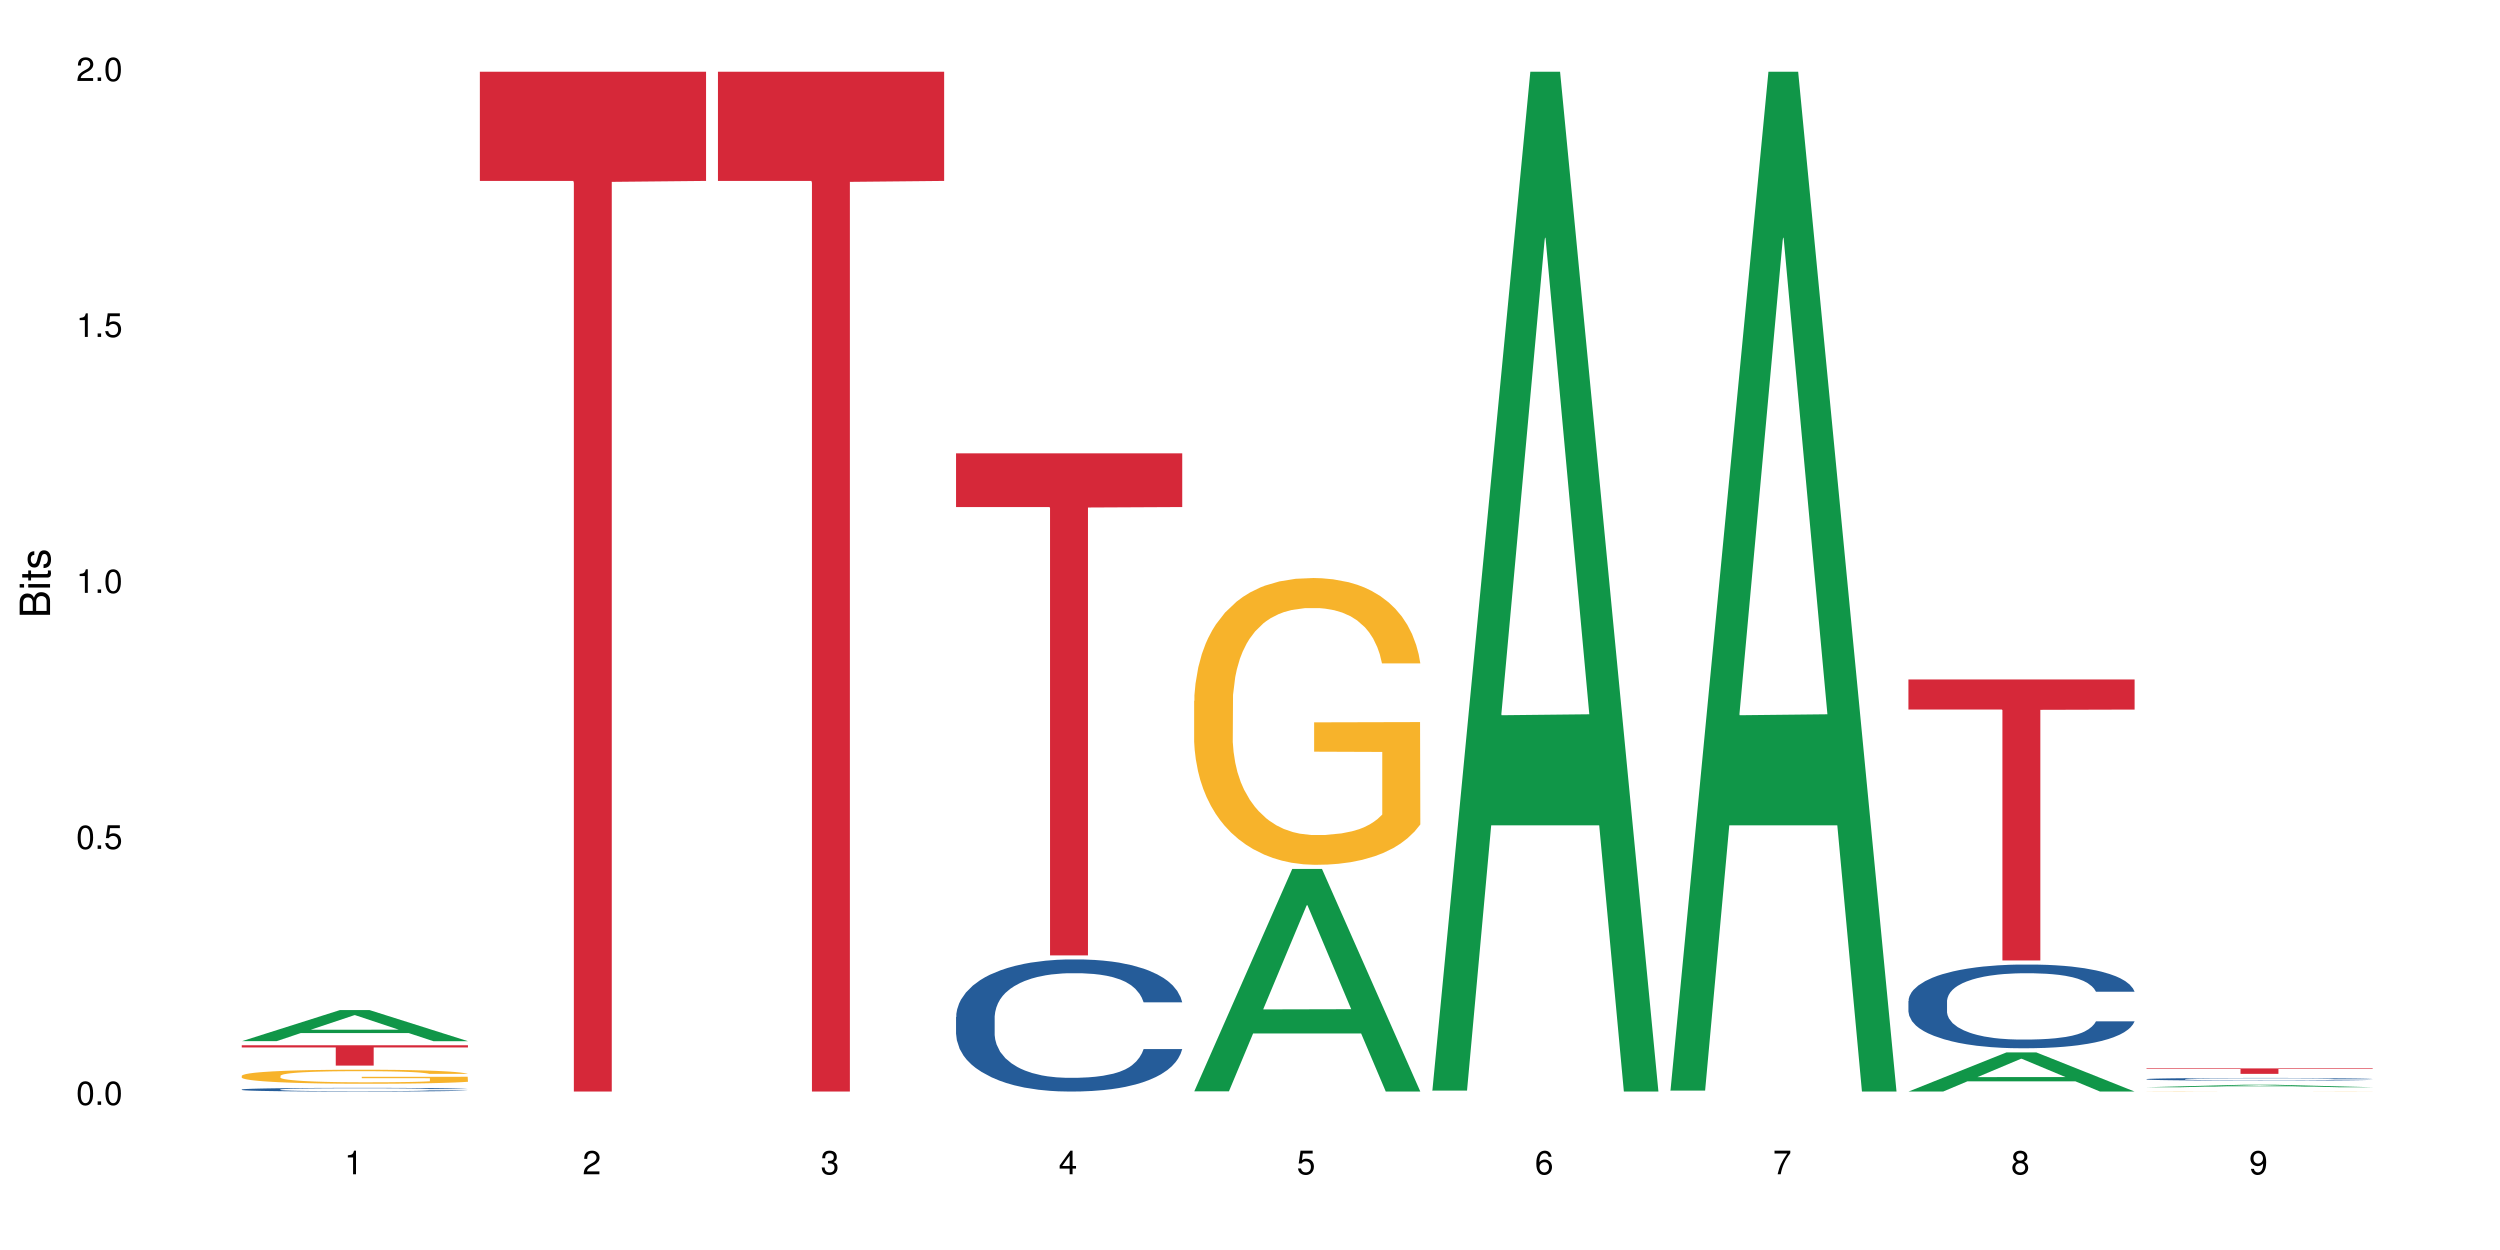 <?xml version="1.0" encoding="UTF-8"?>
<svg xmlns="http://www.w3.org/2000/svg" xmlns:xlink="http://www.w3.org/1999/xlink" width="720pt" height="360pt" viewBox="0 0 720 360" version="1.1">
<defs>
<g>
<symbol overflow="visible" id="glyph0-0">
<path style="stroke:none;" d=""/>
</symbol>
<symbol overflow="visible" id="glyph0-1">
<path style="stroke:none;" d="M 2.641 -6.797 C 2 -6.797 1.422 -6.531 1.078 -6.047 C 0.641 -5.453 0.406 -4.547 0.406 -3.297 C 0.406 -1 1.188 0.219 2.641 0.219 C 4.078 0.219 4.859 -1 4.859 -3.234 C 4.859 -4.562 4.656 -5.438 4.203 -6.047 C 3.844 -6.531 3.281 -6.797 2.641 -6.797 Z M 2.641 -6.047 C 3.547 -6.047 4 -5.125 4 -3.312 C 4 -1.375 3.562 -0.484 2.625 -0.484 C 1.734 -0.484 1.281 -1.422 1.281 -3.281 C 1.281 -5.141 1.734 -6.047 2.641 -6.047 Z M 2.641 -6.047 "/>
</symbol>
<symbol overflow="visible" id="glyph0-2">
<path style="stroke:none;" d="M 1.828 -1 L 0.828 -1 L 0.828 0 L 1.828 0 Z M 1.828 -1 "/>
</symbol>
<symbol overflow="visible" id="glyph0-3">
<path style="stroke:none;" d="M 4.562 -6.797 L 1.062 -6.797 L 0.547 -3.094 L 1.328 -3.094 C 1.719 -3.562 2.047 -3.734 2.578 -3.734 C 3.484 -3.734 4.062 -3.109 4.062 -2.094 C 4.062 -1.125 3.484 -0.531 2.578 -0.531 C 1.828 -0.531 1.375 -0.906 1.188 -1.672 L 0.328 -1.672 C 0.453 -1.109 0.547 -0.844 0.75 -0.594 C 1.125 -0.078 1.828 0.219 2.594 0.219 C 3.969 0.219 4.922 -0.781 4.922 -2.219 C 4.922 -3.562 4.031 -4.484 2.719 -4.484 C 2.25 -4.484 1.859 -4.359 1.469 -4.062 L 1.734 -5.969 L 4.562 -5.969 Z M 4.562 -6.797 "/>
</symbol>
<symbol overflow="visible" id="glyph0-4">
<path style="stroke:none;" d="M 2.484 -4.844 L 2.484 0 L 3.328 0 L 3.328 -6.797 L 2.766 -6.797 C 2.469 -5.75 2.281 -5.609 0.984 -5.453 L 0.984 -4.844 Z M 2.484 -4.844 "/>
</symbol>
<symbol overflow="visible" id="glyph0-5">
<path style="stroke:none;" d="M 4.859 -0.828 L 1.281 -0.828 C 1.359 -1.391 1.672 -1.75 2.5 -2.234 L 3.469 -2.75 C 4.406 -3.266 4.906 -3.969 4.906 -4.812 C 4.906 -5.375 4.672 -5.906 4.266 -6.266 C 3.859 -6.625 3.375 -6.797 2.719 -6.797 C 1.859 -6.797 1.219 -6.5 0.844 -5.922 C 0.609 -5.562 0.5 -5.125 0.484 -4.438 L 1.328 -4.438 C 1.359 -4.906 1.406 -5.188 1.531 -5.406 C 1.75 -5.812 2.188 -6.062 2.703 -6.062 C 3.469 -6.062 4.031 -5.516 4.031 -4.781 C 4.031 -4.25 3.719 -3.797 3.125 -3.438 L 2.234 -2.938 C 0.812 -2.141 0.406 -1.5 0.328 0 L 4.859 0 Z M 4.859 -0.828 "/>
</symbol>
<symbol overflow="visible" id="glyph0-6">
<path style="stroke:none;" d="M 2.125 -3.125 L 2.578 -3.125 C 3.516 -3.125 3.984 -2.703 3.984 -1.891 C 3.984 -1.031 3.469 -0.531 2.578 -0.531 C 1.656 -0.531 1.203 -0.984 1.156 -1.969 L 0.312 -1.969 C 0.344 -1.422 0.438 -1.078 0.609 -0.766 C 0.953 -0.109 1.625 0.219 2.547 0.219 C 3.953 0.219 4.859 -0.609 4.859 -1.906 C 4.859 -2.766 4.516 -3.25 3.703 -3.516 C 4.344 -3.766 4.656 -4.25 4.656 -4.938 C 4.656 -6.109 3.875 -6.797 2.578 -6.797 C 1.203 -6.797 0.484 -6.047 0.453 -4.609 L 1.297 -4.609 C 1.312 -5.016 1.344 -5.25 1.453 -5.453 C 1.641 -5.828 2.062 -6.062 2.594 -6.062 C 3.344 -6.062 3.797 -5.625 3.797 -4.906 C 3.797 -4.422 3.609 -4.141 3.25 -3.984 C 3.016 -3.891 2.719 -3.844 2.125 -3.844 Z M 2.125 -3.125 "/>
</symbol>
<symbol overflow="visible" id="glyph0-7">
<path style="stroke:none;" d="M 3.141 -1.625 L 3.141 0 L 3.984 0 L 3.984 -1.625 L 4.984 -1.625 L 4.984 -2.391 L 3.984 -2.391 L 3.984 -6.797 L 3.359 -6.797 L 0.266 -2.516 L 0.266 -1.625 Z M 3.141 -2.391 L 1 -2.391 L 3.141 -5.359 Z M 3.141 -2.391 "/>
</symbol>
<symbol overflow="visible" id="glyph0-8">
<path style="stroke:none;" d="M 4.781 -5.031 C 4.609 -6.141 3.891 -6.797 2.844 -6.797 C 2.094 -6.797 1.422 -6.438 1.031 -5.828 C 0.609 -5.172 0.406 -4.344 0.406 -3.094 C 0.406 -1.953 0.578 -1.234 0.984 -0.625 C 1.359 -0.078 1.953 0.219 2.703 0.219 C 3.984 0.219 4.922 -0.734 4.922 -2.078 C 4.922 -3.344 4.062 -4.234 2.844 -4.234 C 2.172 -4.234 1.641 -3.969 1.281 -3.469 C 1.281 -5.125 1.828 -6.047 2.797 -6.047 C 3.391 -6.047 3.797 -5.672 3.938 -5.031 Z M 2.734 -3.484 C 3.547 -3.484 4.062 -2.922 4.062 -2 C 4.062 -1.156 3.484 -0.531 2.703 -0.531 C 1.922 -0.531 1.328 -1.188 1.328 -2.047 C 1.328 -2.891 1.906 -3.484 2.734 -3.484 Z M 2.734 -3.484 "/>
</symbol>
<symbol overflow="visible" id="glyph0-9">
<path style="stroke:none;" d="M 4.984 -6.797 L 0.438 -6.797 L 0.438 -5.969 L 4.109 -5.969 C 2.5 -3.656 1.828 -2.234 1.328 0 L 2.219 0 C 2.594 -2.172 3.453 -4.047 4.984 -6.094 Z M 4.984 -6.797 "/>
</symbol>
<symbol overflow="visible" id="glyph0-10">
<path style="stroke:none;" d="M 3.75 -3.578 C 4.453 -4 4.688 -4.344 4.688 -4.984 C 4.688 -6.047 3.844 -6.797 2.641 -6.797 C 1.438 -6.797 0.594 -6.047 0.594 -4.984 C 0.594 -4.359 0.828 -4.016 1.516 -3.578 C 0.734 -3.203 0.359 -2.641 0.359 -1.891 C 0.359 -0.641 1.297 0.219 2.641 0.219 C 3.984 0.219 4.922 -0.641 4.922 -1.875 C 4.922 -2.641 4.531 -3.203 3.75 -3.578 Z M 2.641 -6.047 C 3.359 -6.047 3.812 -5.625 3.812 -4.969 C 3.812 -4.344 3.344 -3.922 2.641 -3.922 C 1.922 -3.922 1.453 -4.344 1.453 -4.984 C 1.453 -5.625 1.922 -6.047 2.641 -6.047 Z M 2.641 -3.203 C 3.484 -3.203 4.062 -2.672 4.062 -1.875 C 4.062 -1.062 3.484 -0.531 2.625 -0.531 C 1.797 -0.531 1.219 -1.078 1.219 -1.875 C 1.219 -2.672 1.797 -3.203 2.641 -3.203 Z M 2.641 -3.203 "/>
</symbol>
<symbol overflow="visible" id="glyph0-11">
<path style="stroke:none;" d="M 0.516 -1.547 C 0.672 -0.438 1.406 0.219 2.438 0.219 C 3.188 0.219 3.859 -0.141 4.266 -0.75 C 4.688 -1.406 4.891 -2.25 4.891 -3.484 C 4.891 -4.625 4.703 -5.359 4.312 -5.953 C 3.938 -6.5 3.344 -6.797 2.594 -6.797 C 1.297 -6.797 0.359 -5.844 0.359 -4.516 C 0.359 -3.25 1.234 -2.344 2.453 -2.344 C 3.094 -2.344 3.562 -2.578 4.016 -3.109 C 4 -1.453 3.469 -0.531 2.5 -0.531 C 1.906 -0.531 1.484 -0.906 1.359 -1.547 Z M 2.578 -6.062 C 3.375 -6.062 3.969 -5.406 3.969 -4.531 C 3.969 -3.688 3.375 -3.094 2.547 -3.094 C 1.734 -3.094 1.234 -3.672 1.234 -4.578 C 1.234 -5.438 1.797 -6.062 2.578 -6.062 Z M 2.578 -6.062 "/>
</symbol>
<symbol overflow="visible" id="glyph1-0">
<path style="stroke:none;" d=""/>
</symbol>
<symbol overflow="visible" id="glyph1-1">
<path style="stroke:none;" d="M 0 -0.953 L 0 -4.891 C 0 -5.719 -0.234 -6.344 -0.734 -6.797 C -1.188 -7.234 -1.812 -7.469 -2.5 -7.469 C -3.547 -7.469 -4.188 -7 -4.625 -5.875 C -4.984 -6.672 -5.641 -7.094 -6.531 -7.094 C -7.156 -7.094 -7.734 -6.859 -8.141 -6.391 C -8.562 -5.938 -8.75 -5.344 -8.75 -4.5 L -8.75 -0.953 Z M -4.984 -2.062 L -7.766 -2.062 L -7.766 -4.219 C -7.766 -4.844 -7.688 -5.203 -7.453 -5.5 C -7.219 -5.812 -6.859 -5.969 -6.375 -5.969 C -5.906 -5.969 -5.531 -5.812 -5.297 -5.5 C -5.062 -5.203 -4.984 -4.844 -4.984 -4.219 Z M -0.984 -2.062 L -4 -2.062 L -4 -4.781 C -4 -5.328 -3.859 -5.688 -3.578 -5.953 C -3.297 -6.219 -2.922 -6.359 -2.484 -6.359 C -2.062 -6.359 -1.688 -6.219 -1.406 -5.953 C -1.109 -5.688 -0.984 -5.328 -0.984 -4.781 Z M -0.984 -2.062 "/>
</symbol>
<symbol overflow="visible" id="glyph1-2">
<path style="stroke:none;" d="M -6.281 -1.797 L -6.281 -0.797 L 0 -0.797 L 0 -1.797 Z M -8.75 -1.797 L -8.75 -0.797 L -7.484 -0.797 L -7.484 -1.797 Z M -8.75 -1.797 "/>
</symbol>
<symbol overflow="visible" id="glyph1-3">
<path style="stroke:none;" d="M -6.281 -3.047 L -6.281 -2.016 L -8.016 -2.016 L -8.016 -1.016 L -6.281 -1.016 L -6.281 -0.172 L -5.469 -0.172 L -5.469 -1.016 L -0.719 -1.016 C -0.078 -1.016 0.281 -1.453 0.281 -2.234 C 0.281 -2.469 0.25 -2.719 0.188 -3.047 L -0.641 -3.047 C -0.609 -2.922 -0.594 -2.766 -0.594 -2.562 C -0.594 -2.141 -0.719 -2.016 -1.156 -2.016 L -5.469 -2.016 L -5.469 -3.047 Z M -6.281 -3.047 "/>
</symbol>
<symbol overflow="visible" id="glyph1-4">
<path style="stroke:none;" d="M -4.531 -5.25 C -5.766 -5.25 -6.469 -4.422 -6.469 -2.969 C -6.469 -1.516 -5.719 -0.562 -4.547 -0.562 C -3.562 -0.562 -3.094 -1.062 -2.734 -2.562 L -2.516 -3.484 C -2.344 -4.188 -2.094 -4.469 -1.625 -4.469 C -1.047 -4.469 -0.641 -3.875 -0.641 -3 C -0.641 -2.453 -0.797 -2 -1.062 -1.75 C -1.25 -1.594 -1.422 -1.531 -1.875 -1.469 L -1.875 -0.406 C -0.422 -0.453 0.281 -1.266 0.281 -2.922 C 0.281 -4.5 -0.5 -5.516 -1.719 -5.516 C -2.656 -5.516 -3.172 -4.984 -3.469 -3.734 L -3.703 -2.766 C -3.891 -1.953 -4.156 -1.609 -4.594 -1.609 C -5.172 -1.609 -5.547 -2.125 -5.547 -2.938 C -5.547 -3.75 -5.203 -4.172 -4.531 -4.203 Z M -4.531 -5.25 "/>
</symbol>
</g>
</defs>
<g id="surface82849">
<rect x="0" y="0" width="720" height="360" style="fill:rgb(100%,100%,100%);fill-opacity:1;stroke:none;"/>
<path style=" stroke:none;fill-rule:nonzero;fill:rgb(6.275%,58.824%,28.235%);fill-opacity:1;" d="M 69.629 299.855 L 69.699 299.848 L 97.887 290.906 L 106.445 290.906 L 134.773 299.863 L 124.82 299.863 L 117.719 297.527 L 86.609 297.527 L 79.652 299.855 L 69.629 299.855 L 89.602 296.559 L 114.867 296.551 L 102.27 292.367 L 102.129 292.359 L 101.992 292.387 L 89.535 296.551 L 89.602 296.559 Z M 69.629 299.855 "/>
<path style=" stroke:none;fill-rule:nonzero;fill:rgb(14.51%,36.078%,60%);fill-opacity:1;" d="M 69.629 313.77 L 69.707 313.77 L 69.707 313.746 L 69.945 313.707 L 70.504 313.66 L 71.059 313.629 L 72.488 313.57 L 74.477 313.516 L 76.539 313.473 L 78.051 313.449 L 79.402 313.43 L 82.5 313.391 L 84.484 313.375 L 86.629 313.355 L 89.25 313.34 L 91.156 313.332 L 95.449 313.316 L 98.625 313.309 L 101.09 313.305 L 106.41 313.305 L 109.59 313.309 L 111.891 313.312 L 114.434 313.32 L 116.578 313.332 L 120.312 313.352 L 123.648 313.379 L 125.16 313.395 L 127.543 313.426 L 129.371 313.453 L 130.641 313.48 L 132.07 313.516 L 133.34 313.559 L 134.293 313.609 L 134.773 313.652 L 123.648 313.652 L 123.094 313.613 L 122.457 313.582 L 121.266 313.543 L 120.074 313.512 L 118.406 313.484 L 116.898 313.469 L 114.832 313.449 L 113.004 313.438 L 111.098 313.43 L 109.27 313.422 L 105.773 313.418 L 100.215 313.418 L 97.117 313.426 L 95.449 313.434 L 93.066 313.445 L 91.395 313.461 L 89.41 313.48 L 88.059 313.496 L 86.391 313.52 L 85.199 313.543 L 83.848 313.574 L 83.055 313.598 L 82.34 313.625 L 81.703 313.66 L 81.227 313.691 L 80.91 313.73 L 80.75 313.766 L 80.75 313.914 L 80.91 313.949 L 81.309 313.992 L 82.34 314.051 L 83.848 314.102 L 85.598 314.145 L 88.219 314.188 L 89.488 314.203 L 91.477 314.219 L 94.336 314.238 L 96.004 314.246 L 98.547 314.254 L 101.168 314.258 L 104.664 314.258 L 107.762 314.254 L 109.828 314.25 L 111.973 314.242 L 114.91 314.227 L 116.738 314.211 L 118.328 314.191 L 119.52 314.176 L 120.312 314.16 L 121.504 314.129 L 122.457 314.094 L 123.172 314.062 L 123.648 314.027 L 134.773 314.027 L 134.293 314.066 L 133.578 314.105 L 132.863 314.133 L 131.754 314.168 L 130.48 314.199 L 128.656 314.23 L 127.145 314.254 L 125.16 314.277 L 123.332 314.297 L 121.348 314.312 L 118.406 314.332 L 116.5 314.344 L 114.434 314.352 L 111.973 314.359 L 108.875 314.367 L 105.535 314.371 L 102.438 314.371 L 99.102 314.367 L 96.641 314.363 L 93.383 314.355 L 89.332 314.34 L 86.391 314.32 L 84.086 314.301 L 82.102 314.281 L 79.879 314.254 L 77.016 314.211 L 75.27 314.18 L 74.078 314.152 L 72.727 314.113 L 71.773 314.082 L 70.66 314.027 L 69.867 313.957 L 69.629 313.902 Z M 69.629 313.77 "/>
<path style=" stroke:none;fill-rule:nonzero;fill:rgb(96.863%,70.196%,16.863%);fill-opacity:1;" d="M 69.629 309.809 L 69.707 309.805 L 69.707 309.73 L 70.027 309.566 L 70.82 309.336 L 71.855 309.148 L 72.965 309 L 73.68 308.922 L 74.871 308.812 L 75.906 308.73 L 78.527 308.562 L 81.863 308.406 L 83.691 308.34 L 85.758 308.277 L 88.695 308.207 L 90.047 308.184 L 94.176 308.125 L 98.863 308.086 L 104.027 308.074 L 106.41 308.078 L 109.668 308.094 L 114.117 308.133 L 116.66 308.172 L 118.645 308.207 L 120.711 308.258 L 123.254 308.332 L 125.637 308.418 L 127.543 308.508 L 129.449 308.617 L 131.039 308.738 L 132.387 308.867 L 133.578 309.023 L 134.293 309.152 L 134.773 309.281 L 123.73 309.281 L 123.094 309.152 L 122.379 309.051 L 121.188 308.93 L 119.996 308.84 L 118.805 308.77 L 116.578 308.676 L 114.672 308.613 L 112.289 308.562 L 109.984 308.531 L 107.363 308.508 L 105.773 308.5 L 101.566 308.5 L 97.75 308.527 L 95.527 308.555 L 93.938 308.586 L 91.715 308.641 L 90.363 308.684 L 89.57 308.715 L 87.188 308.828 L 85.598 308.934 L 84.723 309.004 L 83.609 309.113 L 82.816 309.215 L 81.941 309.363 L 81.465 309.473 L 80.832 309.727 L 80.75 310.391 L 80.988 310.531 L 81.465 310.684 L 82.102 310.816 L 83.055 310.957 L 84.008 311.062 L 85.676 311.207 L 87.105 311.305 L 88.219 311.367 L 90.363 311.469 L 91.238 311.5 L 93.305 311.566 L 95.449 311.617 L 98.07 311.664 L 100.055 311.684 L 103.234 311.703 L 107.285 311.703 L 112.051 311.684 L 115.07 311.652 L 117.137 311.621 L 118.484 311.598 L 120.152 311.555 L 121.348 311.52 L 122.457 311.477 L 123.809 311.414 L 123.809 310.531 L 104.188 310.527 L 104.188 310.113 L 134.691 310.109 L 134.773 311.555 L 133.102 311.656 L 131.039 311.754 L 129.051 311.824 L 126.984 311.891 L 124.047 311.961 L 121.664 312.004 L 118.008 312.055 L 114.672 312.09 L 111.176 312.109 L 108.078 312.121 L 104.426 312.125 L 101.168 312.117 L 97.672 312.098 L 94.891 312.066 L 92.352 312.031 L 89.809 311.98 L 86.629 311.902 L 84.562 311.84 L 82.418 311.762 L 80.273 311.672 L 78.367 311.57 L 77.098 311.492 L 75.824 311.406 L 74.477 311.293 L 73.203 311.168 L 72.25 311.055 L 71.379 310.922 L 70.742 310.801 L 70.105 310.637 L 69.789 310.5 L 69.629 310.387 Z M 69.629 309.809 "/>
<path style=" stroke:none;fill-rule:nonzero;fill:rgb(83.922%,15.686%,22.353%);fill-opacity:1;" d="M 69.629 301.043 L 134.773 301.043 L 134.773 301.672 L 107.621 301.676 L 107.621 306.895 L 96.699 306.895 L 96.699 301.68 L 96.543 301.672 L 69.629 301.672 Z M 69.629 301.043 "/>
<path style=" stroke:none;fill-rule:nonzero;fill:rgb(83.922%,15.686%,22.353%);fill-opacity:1;" d="M 138.199 20.664 L 203.344 20.664 L 203.344 52.102 L 176.191 52.379 L 176.191 314.371 L 165.27 314.371 L 165.27 52.652 L 165.113 52.102 L 138.199 52.102 Z M 138.199 20.664 "/>
<path style=" stroke:none;fill-rule:nonzero;fill:rgb(83.922%,15.686%,22.353%);fill-opacity:1;" d="M 206.77 20.664 L 271.914 20.664 L 271.914 52.102 L 244.766 52.379 L 244.766 314.371 L 233.84 314.371 L 233.84 52.652 L 233.684 52.102 L 206.77 52.102 Z M 206.77 20.664 "/>
<path style=" stroke:none;fill-rule:nonzero;fill:rgb(14.51%,36.078%,60%);fill-opacity:1;" d="M 275.34 292.883 L 275.422 292.848 L 275.422 292.012 L 275.66 290.691 L 276.215 289.023 L 276.77 287.875 L 278.203 285.824 L 280.188 283.84 L 282.254 282.312 L 283.762 281.406 L 285.113 280.711 L 288.211 279.426 L 290.195 278.766 L 292.344 278.172 L 294.965 277.582 L 296.871 277.234 L 301.16 276.68 L 304.336 276.434 L 306.801 276.332 L 312.121 276.332 L 315.301 276.469 L 317.605 276.645 L 320.148 276.922 L 322.293 277.234 L 326.023 278 L 329.363 278.973 L 330.871 279.531 L 333.254 280.605 L 335.082 281.652 L 336.352 282.555 L 337.781 283.84 L 339.055 285.406 L 340.008 287.18 L 340.484 288.676 L 329.363 288.676 L 328.805 287.285 L 328.172 286.207 L 326.977 284.781 L 325.785 283.773 L 324.117 282.762 L 322.609 282.102 L 320.543 281.441 L 318.715 281.023 L 316.809 280.711 L 314.984 280.504 L 311.488 280.293 L 307.438 280.293 L 305.926 280.363 L 302.828 280.641 L 301.16 280.887 L 298.777 281.371 L 297.109 281.824 L 295.121 282.52 L 293.773 283.109 L 292.105 284.016 L 290.91 284.816 L 289.562 285.961 L 288.766 286.832 L 288.051 287.805 L 287.418 288.953 L 286.941 290.168 L 286.621 291.457 L 286.465 292.707 L 286.465 298.098 L 286.621 299.348 L 287.02 300.809 L 288.051 302.93 L 289.562 304.773 L 291.309 306.234 L 292.977 307.277 L 293.93 307.766 L 295.203 308.32 L 297.188 309.016 L 300.047 309.711 L 301.715 309.988 L 304.258 310.27 L 306.879 310.406 L 310.375 310.406 L 313.473 310.27 L 315.539 310.094 L 317.684 309.816 L 320.625 309.223 L 322.449 308.668 L 324.039 308.008 L 325.23 307.348 L 326.023 306.789 L 327.219 305.711 L 328.172 304.531 L 328.887 303.312 L 329.363 302.133 L 340.484 302.133 L 340.008 303.523 L 339.293 304.879 L 338.578 305.887 L 337.465 307.102 L 336.195 308.18 L 334.367 309.398 L 332.855 310.199 L 330.871 311.066 L 329.043 311.727 L 327.059 312.32 L 324.117 313.016 L 322.211 313.363 L 320.148 313.676 L 317.684 313.953 L 314.586 314.195 L 311.25 314.336 L 308.152 314.371 L 304.812 314.301 L 302.352 314.16 L 299.094 313.848 L 295.043 313.223 L 292.105 312.562 L 289.801 311.902 L 287.812 311.207 L 285.59 310.27 L 282.73 308.738 L 280.98 307.555 L 279.789 306.582 L 278.441 305.227 L 277.488 304.008 L 276.375 302.062 L 275.578 299.594 L 275.34 297.68 Z M 275.34 292.883 "/>
<path style=" stroke:none;fill-rule:nonzero;fill:rgb(83.922%,15.686%,22.353%);fill-opacity:1;" d="M 275.34 130.551 L 340.484 130.551 L 340.484 146.027 L 313.336 146.164 L 313.336 275.152 L 302.41 275.152 L 302.41 146.301 L 302.254 146.027 L 275.34 146.027 Z M 275.34 130.551 "/>
<path style=" stroke:none;fill-rule:nonzero;fill:rgb(6.275%,58.824%,28.235%);fill-opacity:1;" d="M 343.914 314.309 L 343.98 314.25 L 372.168 250.25 L 380.73 250.25 L 409.055 314.371 L 399.102 314.371 L 392.004 297.633 L 360.895 297.633 L 353.934 314.309 L 343.914 314.309 L 363.887 290.711 L 389.148 290.648 L 376.555 260.727 L 376.414 260.668 L 376.273 260.848 L 363.816 290.648 L 363.887 290.711 Z M 343.914 314.309 "/>
<path style=" stroke:none;fill-rule:nonzero;fill:rgb(96.863%,70.196%,16.863%);fill-opacity:1;" d="M 343.914 201.848 L 343.992 201.773 L 343.992 200.262 L 344.309 196.867 L 345.105 192.191 L 346.137 188.344 L 347.25 185.328 L 347.965 183.742 L 349.156 181.48 L 350.188 179.82 L 352.809 176.426 L 356.145 173.258 L 357.973 171.898 L 360.039 170.617 L 362.977 169.184 L 364.328 168.656 L 368.461 167.449 L 373.148 166.691 L 378.309 166.469 L 380.695 166.543 L 383.949 166.844 L 388.398 167.676 L 390.941 168.43 L 392.926 169.184 L 394.992 170.164 L 397.535 171.672 L 399.918 173.484 L 401.824 175.293 L 403.73 177.555 L 405.32 179.969 L 406.672 182.609 L 407.863 185.777 L 408.578 188.418 L 409.055 191.059 L 398.012 191.059 L 397.375 188.418 L 396.66 186.383 L 395.469 183.895 L 394.277 182.082 L 393.086 180.648 L 390.863 178.688 L 388.957 177.48 L 386.574 176.426 L 384.27 175.746 L 381.648 175.293 L 380.059 175.141 L 375.848 175.141 L 372.035 175.672 L 369.809 176.273 L 368.223 176.879 L 365.996 178.008 L 364.645 178.914 L 363.852 179.52 L 361.469 181.855 L 359.879 183.969 L 359.008 185.402 L 357.895 187.664 L 357.098 189.703 L 356.227 192.719 L 355.75 194.984 L 355.113 200.113 L 355.035 213.691 L 355.273 216.559 L 355.75 219.652 L 356.383 222.367 L 357.336 225.234 L 358.293 227.422 L 359.961 230.363 L 361.391 232.324 L 362.5 233.605 L 364.645 235.645 L 365.52 236.324 L 367.586 237.68 L 369.73 238.738 L 372.352 239.641 L 374.34 240.094 L 377.516 240.473 L 381.566 240.473 L 386.332 240.02 L 389.352 239.418 L 391.418 238.812 L 392.77 238.285 L 394.438 237.453 L 395.629 236.699 L 396.742 235.871 L 398.09 234.59 L 398.09 216.559 L 378.469 216.484 L 378.469 208.035 L 408.977 207.957 L 409.055 237.453 L 407.387 239.492 L 405.32 241.453 L 403.336 242.961 L 401.27 244.246 L 398.328 245.676 L 395.945 246.582 L 392.293 247.641 L 388.957 248.316 L 385.461 248.77 L 382.363 248.996 L 378.707 249.07 L 375.449 248.922 L 371.953 248.469 L 369.176 247.863 L 366.633 247.109 L 364.09 246.129 L 360.914 244.547 L 358.848 243.262 L 356.703 241.68 L 354.559 239.793 L 352.652 237.758 L 351.379 236.172 L 350.109 234.363 L 348.758 232.098 L 347.488 229.535 L 346.535 227.195 L 345.66 224.555 L 345.023 222.066 L 344.391 218.672 L 344.07 215.953 L 343.914 213.617 Z M 343.914 201.848 "/>
<path style=" stroke:none;fill-rule:nonzero;fill:rgb(6.275%,58.824%,28.235%);fill-opacity:1;" d="M 412.484 314.094 L 412.551 313.82 L 440.738 20.664 L 449.301 20.664 L 477.625 314.371 L 467.672 314.371 L 460.574 237.703 L 429.465 237.703 L 422.504 314.094 L 412.484 314.094 L 432.457 205.988 L 457.719 205.711 L 445.125 68.648 L 444.984 68.375 L 444.844 69.199 L 432.387 205.711 L 432.457 205.988 Z M 412.484 314.094 "/>
<path style=" stroke:none;fill-rule:nonzero;fill:rgb(6.275%,58.824%,28.235%);fill-opacity:1;" d="M 481.055 314.094 L 481.125 313.82 L 509.309 20.664 L 517.871 20.664 L 546.195 314.371 L 536.242 314.371 L 529.145 237.703 L 498.035 237.703 L 491.074 314.094 L 481.055 314.094 L 501.027 205.988 L 526.293 205.711 L 513.695 68.648 L 513.555 68.375 L 513.414 69.199 L 500.957 205.711 L 501.027 205.988 Z M 481.055 314.094 "/>
<path style=" stroke:none;fill-rule:nonzero;fill:rgb(6.275%,58.824%,28.235%);fill-opacity:1;" d="M 549.625 314.359 L 549.695 314.348 L 577.879 303.086 L 586.441 303.086 L 614.766 314.371 L 604.812 314.371 L 597.715 311.426 L 566.605 311.426 L 559.645 314.359 L 549.625 314.359 L 569.598 310.207 L 594.863 310.195 L 582.266 304.93 L 582.125 304.918 L 581.988 304.949 L 569.527 310.195 L 569.598 310.207 Z M 549.625 314.359 "/>
<path style=" stroke:none;fill-rule:nonzero;fill:rgb(14.51%,36.078%,60%);fill-opacity:1;" d="M 549.625 288.285 L 549.703 288.266 L 549.703 287.734 L 549.941 286.898 L 550.496 285.84 L 551.055 285.113 L 552.484 283.812 L 554.469 282.555 L 556.535 281.586 L 558.047 281.012 L 559.395 280.574 L 562.492 279.758 L 564.48 279.34 L 566.625 278.965 L 569.246 278.59 L 571.152 278.367 L 575.441 278.016 L 578.621 277.863 L 581.082 277.797 L 586.406 277.797 L 589.582 277.883 L 591.887 277.996 L 594.43 278.172 L 596.574 278.367 L 600.309 278.855 L 603.645 279.473 L 605.152 279.824 L 607.539 280.508 L 609.363 281.168 L 610.637 281.742 L 612.066 282.555 L 613.336 283.547 L 614.289 284.672 L 614.766 285.621 L 603.645 285.621 L 603.09 284.738 L 602.453 284.055 L 601.262 283.152 L 600.07 282.512 L 598.402 281.871 L 596.891 281.453 L 594.828 281.035 L 593 280.77 L 591.094 280.574 L 589.266 280.441 L 585.77 280.309 L 581.719 280.309 L 580.211 280.352 L 577.109 280.527 L 575.441 280.684 L 573.059 280.992 L 571.391 281.277 L 569.406 281.719 L 568.055 282.094 L 566.387 282.668 L 565.195 283.172 L 563.844 283.902 L 563.051 284.453 L 562.336 285.07 L 561.699 285.797 L 561.223 286.566 L 560.906 287.383 L 560.746 288.176 L 560.746 291.594 L 560.906 292.387 L 561.301 293.312 L 562.336 294.656 L 563.844 295.824 L 565.594 296.75 L 567.262 297.41 L 568.215 297.719 L 569.484 298.07 L 571.469 298.512 L 574.332 298.953 L 576 299.129 L 578.539 299.305 L 581.164 299.395 L 584.656 299.395 L 587.758 299.305 L 589.82 299.195 L 591.965 299.02 L 594.906 298.645 L 596.734 298.293 L 598.32 297.871 L 599.512 297.453 L 600.309 297.102 L 601.5 296.418 L 602.453 295.668 L 603.168 294.898 L 603.645 294.148 L 614.766 294.148 L 614.289 295.031 L 613.574 295.891 L 612.859 296.527 L 611.746 297.301 L 610.477 297.984 L 608.648 298.754 L 607.141 299.262 L 605.152 299.812 L 603.328 300.23 L 601.34 300.605 L 598.402 301.047 L 596.496 301.266 L 594.43 301.465 L 591.965 301.641 L 588.867 301.797 L 585.531 301.883 L 582.434 301.906 L 579.098 301.863 L 576.633 301.773 L 573.379 301.574 L 569.324 301.18 L 566.387 300.758 L 564.082 300.34 L 562.098 299.898 L 559.871 299.305 L 557.012 298.336 L 555.266 297.586 L 554.074 296.969 L 552.723 296.109 L 551.77 295.34 L 550.656 294.105 L 549.863 292.539 L 549.625 291.328 Z M 549.625 288.285 "/>
<path style=" stroke:none;fill-rule:nonzero;fill:rgb(83.922%,15.686%,22.353%);fill-opacity:1;" d="M 549.625 195.695 L 614.766 195.695 L 614.766 204.355 L 587.617 204.434 L 587.617 276.617 L 576.695 276.617 L 576.695 204.508 L 576.535 204.355 L 549.625 204.355 Z M 549.625 195.695 "/>
<path style=" stroke:none;fill-rule:nonzero;fill:rgb(6.275%,58.824%,28.235%);fill-opacity:1;" d="M 618.195 313.125 L 618.266 313.125 L 646.449 312.398 L 655.012 312.398 L 683.336 313.125 L 673.383 313.125 L 666.285 312.938 L 635.176 312.938 L 628.215 313.125 L 618.195 313.125 L 638.168 312.859 L 663.434 312.855 L 650.836 312.52 L 650.559 312.52 L 638.098 312.855 L 638.168 312.859 Z M 618.195 313.125 "/>
<path style=" stroke:none;fill-rule:nonzero;fill:rgb(14.51%,36.078%,60%);fill-opacity:1;" d="M 618.195 310.785 L 618.273 310.785 L 618.273 310.766 L 618.512 310.742 L 619.07 310.707 L 619.625 310.684 L 621.055 310.641 L 623.039 310.602 L 625.105 310.57 L 626.617 310.551 L 627.965 310.539 L 631.062 310.512 L 633.051 310.5 L 635.195 310.488 L 637.816 310.477 L 639.723 310.469 L 644.012 310.457 L 647.191 310.453 L 649.652 310.449 L 654.977 310.449 L 658.152 310.453 L 660.457 310.457 L 663 310.461 L 665.145 310.469 L 668.879 310.484 L 672.215 310.504 L 673.723 310.516 L 676.109 310.535 L 677.934 310.559 L 679.207 310.574 L 680.637 310.602 L 681.906 310.633 L 682.859 310.668 L 683.336 310.699 L 672.215 310.699 L 671.66 310.672 L 671.023 310.648 L 669.832 310.621 L 668.641 310.602 L 666.973 310.578 L 665.461 310.566 L 663.398 310.555 L 661.57 310.543 L 659.664 310.539 L 657.836 310.535 L 654.34 310.531 L 648.781 310.531 L 645.684 310.535 L 644.012 310.543 L 641.629 310.551 L 639.961 310.562 L 637.977 310.574 L 636.625 310.586 L 634.957 310.605 L 633.766 310.621 L 632.414 310.645 L 631.621 310.664 L 630.906 310.684 L 630.27 310.707 L 629.793 310.73 L 629.477 310.758 L 629.316 310.781 L 629.316 310.891 L 629.477 310.918 L 629.871 310.945 L 630.906 310.988 L 632.414 311.027 L 634.164 311.055 L 635.832 311.078 L 636.785 311.086 L 638.055 311.098 L 640.043 311.113 L 642.902 311.125 L 644.57 311.133 L 647.113 311.137 L 649.734 311.141 L 653.23 311.141 L 656.328 311.137 L 658.391 311.133 L 660.539 311.129 L 663.477 311.117 L 665.305 311.105 L 666.895 311.09 L 668.086 311.078 L 668.879 311.066 L 670.07 311.047 L 671.023 311.02 L 671.738 310.996 L 672.215 310.973 L 683.336 310.973 L 682.859 311 L 682.145 311.027 L 681.43 311.047 L 680.316 311.074 L 679.047 311.094 L 677.219 311.121 L 675.711 311.137 L 673.723 311.152 L 671.898 311.168 L 669.91 311.18 L 666.973 311.191 L 665.066 311.199 L 663 311.207 L 660.539 311.211 L 657.438 311.219 L 654.102 311.219 L 651.004 311.223 L 647.668 311.219 L 645.203 311.215 L 641.949 311.211 L 637.895 311.199 L 634.957 311.184 L 632.652 311.172 L 630.668 311.156 L 628.441 311.137 L 625.582 311.105 L 623.836 311.082 L 622.645 311.062 L 621.293 311.035 L 620.34 311.012 L 619.227 310.973 L 618.434 310.922 L 618.195 310.883 Z M 618.195 310.785 "/>
<path style=" stroke:none;fill-rule:nonzero;fill:rgb(96.863%,70.196%,16.863%);fill-opacity:1;" d="M 618.195 314.332 L 618.273 314.332 L 618.594 314.328 L 619.387 314.324 L 620.418 314.32 L 621.531 314.32 L 622.246 314.316 L 624.473 314.316 L 627.094 314.312 L 630.43 314.309 L 634.32 314.309 L 637.262 314.305 L 667.211 314.305 L 669.277 314.309 L 674.203 314.309 L 676.109 314.312 L 678.016 314.312 L 679.602 314.316 L 680.953 314.316 L 682.145 314.32 L 682.859 314.32 L 683.336 314.324 L 672.293 314.324 L 671.66 314.32 L 670.945 314.32 L 669.754 314.316 L 667.371 314.316 L 665.145 314.312 L 638.93 314.312 L 638.133 314.316 L 635.75 314.316 L 634.164 314.32 L 632.176 314.32 L 631.383 314.324 L 630.508 314.324 L 630.031 314.328 L 629.395 314.332 L 629.316 314.344 L 629.555 314.344 L 630.031 314.348 L 630.668 314.348 L 631.621 314.352 L 632.574 314.352 L 634.242 314.355 L 635.672 314.355 L 636.785 314.359 L 639.805 314.359 L 641.867 314.363 L 668.719 314.363 L 669.91 314.359 L 672.375 314.359 L 672.375 314.344 L 652.754 314.344 L 652.754 314.336 L 683.258 314.336 L 683.336 314.363 L 679.602 314.363 L 677.617 314.367 L 670.23 314.367 L 666.574 314.371 L 643.457 314.371 L 640.914 314.367 L 633.129 314.367 L 630.984 314.363 L 626.934 314.363 L 625.664 314.359 L 624.391 314.359 L 623.039 314.355 L 621.77 314.355 L 620.816 314.352 L 619.941 314.352 L 619.309 314.348 L 618.672 314.348 L 618.355 314.344 L 618.195 314.344 Z M 618.195 314.332 "/>
<path style=" stroke:none;fill-rule:nonzero;fill:rgb(83.922%,15.686%,22.353%);fill-opacity:1;" d="M 618.195 307.707 L 683.336 307.707 L 683.336 307.875 L 656.188 307.875 L 656.188 309.27 L 645.266 309.27 L 645.266 307.879 L 645.105 307.875 L 618.195 307.875 Z M 618.195 307.707 "/>
<g style="fill:rgb(0%,0%,0%);fill-opacity:1;">
  <use xlink:href="#glyph0-1" x="21.957" y="318.198"/>
  <use xlink:href="#glyph0-2" x="27.291" y="318.198"/>
  <use xlink:href="#glyph0-1" x="29.958" y="318.198"/>
</g>
<g style="fill:rgb(0%,0%,0%);fill-opacity:1;">
  <use xlink:href="#glyph0-1" x="21.957" y="244.476"/>
  <use xlink:href="#glyph0-2" x="27.291" y="244.476"/>
  <use xlink:href="#glyph0-3" x="29.958" y="244.476"/>
</g>
<g style="fill:rgb(0%,0%,0%);fill-opacity:1;">
  <use xlink:href="#glyph0-4" x="21.957" y="170.753"/>
  <use xlink:href="#glyph0-2" x="27.291" y="170.753"/>
  <use xlink:href="#glyph0-1" x="29.958" y="170.753"/>
</g>
<g style="fill:rgb(0%,0%,0%);fill-opacity:1;">
  <use xlink:href="#glyph0-4" x="21.957" y="97.034"/>
  <use xlink:href="#glyph0-2" x="27.291" y="97.034"/>
  <use xlink:href="#glyph0-3" x="29.958" y="97.034"/>
</g>
<g style="fill:rgb(0%,0%,0%);fill-opacity:1;">
  <use xlink:href="#glyph0-5" x="21.957" y="23.312"/>
  <use xlink:href="#glyph0-2" x="27.291" y="23.312"/>
  <use xlink:href="#glyph0-1" x="29.958" y="23.312"/>
</g>
<g style="fill:rgb(0%,0%,0%);fill-opacity:1;">
  <use xlink:href="#glyph0-4" x="99.199" y="338.19"/>
</g>
<g style="fill:rgb(0%,0%,0%);fill-opacity:1;">
  <use xlink:href="#glyph0-5" x="167.77" y="338.19"/>
</g>
<g style="fill:rgb(0%,0%,0%);fill-opacity:1;">
  <use xlink:href="#glyph0-6" x="236.344" y="338.19"/>
</g>
<g style="fill:rgb(0%,0%,0%);fill-opacity:1;">
  <use xlink:href="#glyph0-7" x="304.914" y="338.19"/>
</g>
<g style="fill:rgb(0%,0%,0%);fill-opacity:1;">
  <use xlink:href="#glyph0-3" x="373.484" y="338.19"/>
</g>
<g style="fill:rgb(0%,0%,0%);fill-opacity:1;">
  <use xlink:href="#glyph0-8" x="442.055" y="338.19"/>
</g>
<g style="fill:rgb(0%,0%,0%);fill-opacity:1;">
  <use xlink:href="#glyph0-9" x="510.625" y="338.19"/>
</g>
<g style="fill:rgb(0%,0%,0%);fill-opacity:1;">
  <use xlink:href="#glyph0-10" x="579.195" y="338.19"/>
</g>
<g style="fill:rgb(0%,0%,0%);fill-opacity:1;">
  <use xlink:href="#glyph0-11" x="647.766" y="338.19"/>
</g>
<g style="fill:rgb(0%,0%,0%);fill-opacity:1;">
  <use xlink:href="#glyph1-1" x="14.412" y="178.016"/>
  <use xlink:href="#glyph1-2" x="14.412" y="170.012"/>
  <use xlink:href="#glyph1-3" x="14.412" y="167.348"/>
  <use xlink:href="#glyph1-4" x="14.412" y="164.012"/>
</g>
</g>
</svg>
